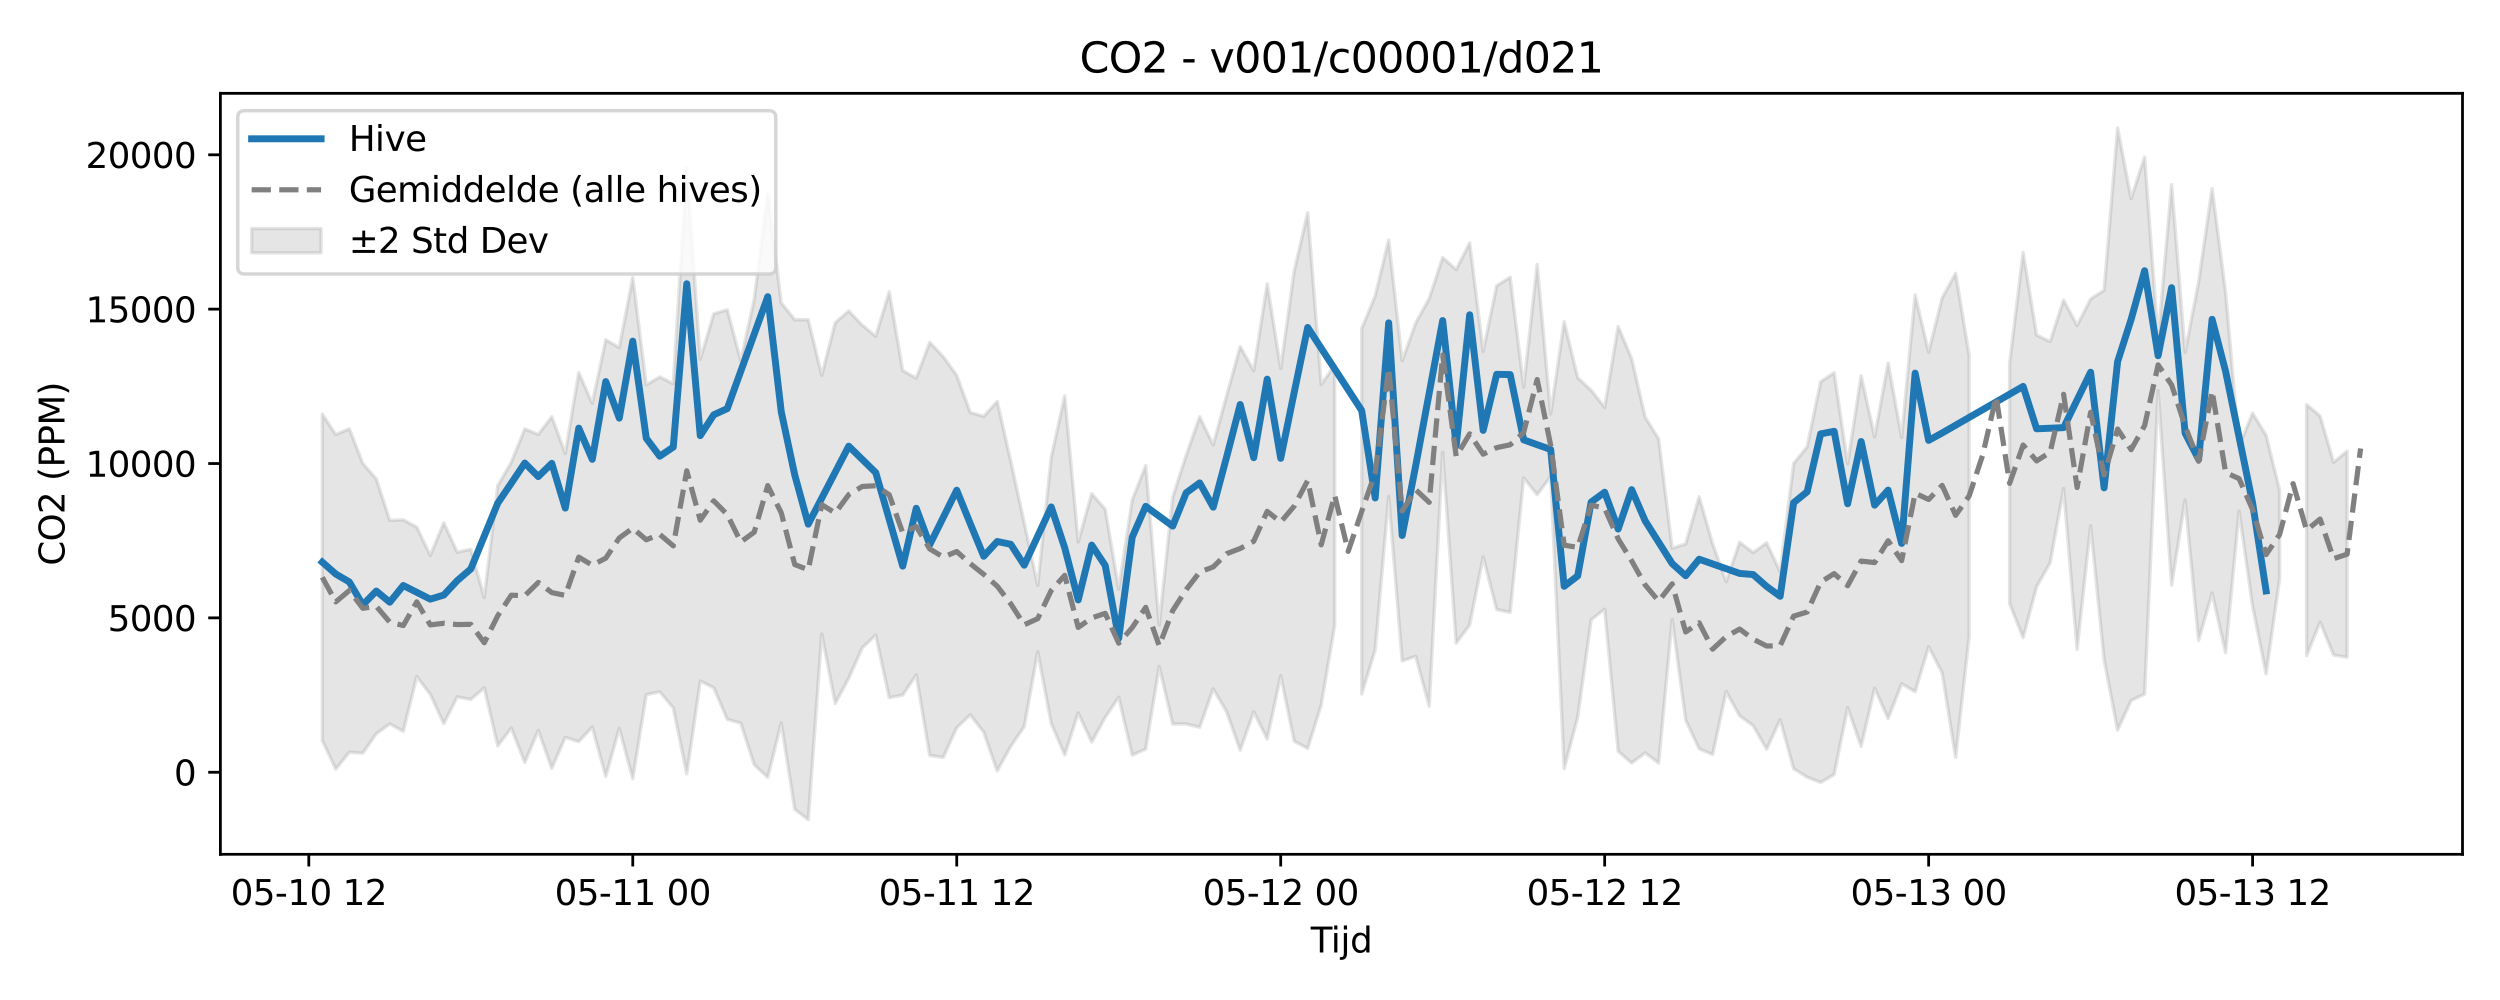 <?xml version="1.0" encoding="utf-8" standalone="no"?>
<!DOCTYPE svg PUBLIC "-//W3C//DTD SVG 1.1//EN"
  "http://www.w3.org/Graphics/SVG/1.1/DTD/svg11.dtd">
<svg xmlns:xlink="http://www.w3.org/1999/xlink" width="720pt" height="288pt" viewBox="0 0 720 288" xmlns="http://www.w3.org/2000/svg" version="1.1">
 <defs>
  <style type="text/css">*{stroke-linejoin: round; stroke-linecap: butt}</style>
 </defs>
 <g id="figure_1">
  <g id="patch_1">
   <path d="M 0 288 
L 720 288 
L 720 0 
L 0 0 
z
" style="fill: #ffffff"/>
  </g>
  <g id="axes_1">
   <g id="patch_2">
    <path d="M 63.47 246.04 
L 709.2 246.04 
L 709.2 26.88 
L 63.47 26.88 
z
" style="fill: #ffffff"/>
   </g>
   <g id="FillBetweenPolyCollection_1">
    <path d="M 92.821 119.268 
L 92.821 213.254 
L 96.709 221.523 
L 100.597 216.648 
L 104.484 216.908 
L 108.372 211.327 
L 112.259 208.482 
L 116.147 210.617 
L 120.035 194.828 
L 123.922 199.975 
L 127.81 208.416 
L 131.697 200.707 
L 135.585 201.433 
L 139.473 198.123 
L 143.36 214.783 
L 147.248 209.683 
L 151.135 219.596 
L 155.023 210.357 
L 158.911 221.294 
L 162.798 212.353 
L 166.686 213.606 
L 170.573 209.386 
L 174.461 223.613 
L 178.349 209.767 
L 182.236 224.298 
L 186.124 200.074 
L 190.011 199.239 
L 193.899 203.885 
L 197.787 222.888 
L 201.674 196.151 
L 205.562 198.084 
L 209.449 207.174 
L 213.337 208.282 
L 217.224 220.271 
L 221.112 223.9 
L 225 208.176 
L 228.887 233.098 
L 232.775 236.078 
L 236.662 182.583 
L 240.55 202.591 
L 244.438 195.349 
L 248.325 186.577 
L 252.213 182.918 
L 256.1 200.945 
L 259.988 200.171 
L 263.876 194.392 
L 267.763 217.563 
L 271.651 218.138 
L 275.538 209.58 
L 279.426 205.863 
L 283.314 210.913 
L 287.201 222.035 
L 291.089 214.981 
L 294.976 209.268 
L 298.864 187.723 
L 302.752 208.381 
L 306.639 217.4 
L 310.527 205.31 
L 314.414 213.727 
L 318.302 206.628 
L 322.19 200.806 
L 326.077 217.469 
L 329.965 215.745 
L 333.852 191.956 
L 337.74 208.524 
L 341.628 208.509 
L 345.515 209.456 
L 349.403 198.399 
L 353.29 205.061 
L 357.178 216.101 
L 361.066 205.011 
L 364.953 212.808 
L 368.841 194.599 
L 372.728 213.46 
L 376.616 215.535 
L 380.504 203.054 
L 384.391 180.105 
L 384.391 105.187 
L 384.391 105.187 
L 380.504 110.759 
L 376.616 61.248 
L 372.728 78.074 
L 368.841 106.117 
L 364.953 81.732 
L 361.066 106.756 
L 357.178 99.841 
L 353.29 113.848 
L 349.403 128.155 
L 345.515 120.031 
L 341.628 131.108 
L 337.74 143.195 
L 333.852 180.021 
L 329.965 134.096 
L 326.077 144.024 
L 322.19 169.663 
L 318.302 146.67 
L 314.414 142.199 
L 310.527 156.086 
L 306.639 114.007 
L 302.752 131.728 
L 298.864 168.614 
L 294.976 150.608 
L 291.089 132.792 
L 287.201 115.599 
L 283.314 119.915 
L 279.426 118.784 
L 275.538 108.1 
L 271.651 102.719 
L 267.763 98.595 
L 263.876 108.902 
L 259.988 106.752 
L 256.1 84.046 
L 252.213 96.86 
L 248.325 93.635 
L 244.438 89.549 
L 240.55 92.918 
L 236.662 108.097 
L 232.775 92.084 
L 228.887 92.093 
L 225 87.206 
L 221.112 55.803 
L 217.224 86.223 
L 213.337 103.895 
L 209.449 89.208 
L 205.562 90.396 
L 201.674 103.481 
L 197.787 48.279 
L 193.899 110.528 
L 190.011 108.557 
L 186.124 110.836 
L 182.236 79.941 
L 178.349 100.113 
L 174.461 97.877 
L 170.573 116.162 
L 166.686 107.307 
L 162.798 130.594 
L 158.911 120.031 
L 155.023 125.121 
L 151.135 123.532 
L 147.248 133.149 
L 143.36 139.859 
L 139.473 172.086 
L 135.585 158.186 
L 131.697 159.037 
L 127.81 150.584 
L 123.922 159.967 
L 120.035 151.835 
L 116.147 149.691 
L 112.259 149.885 
L 108.372 137.911 
L 104.484 133.472 
L 100.597 123.479 
L 96.709 125.157 
L 92.821 119.268 
z
" clip-path="url(#pc641523a9a)" style="fill: #808080; fill-opacity: 0.2; stroke: #808080; stroke-opacity: 0.2"/>
    <path d="M 392.166 94.669 
L 392.166 199.883 
L 396.054 187.154 
L 399.942 142.962 
L 403.829 190.366 
L 407.717 189.019 
L 411.604 203.358 
L 415.492 130.319 
L 419.38 185.243 
L 423.267 179.964 
L 427.155 160.409 
L 431.042 175.551 
L 434.93 176.34 
L 438.818 137.639 
L 442.705 142.462 
L 446.593 137.253 
L 450.48 221.35 
L 454.368 206.555 
L 458.256 178.507 
L 462.143 175.443 
L 466.031 216.361 
L 469.918 219.77 
L 473.806 216.814 
L 477.694 219.779 
L 481.581 178.41 
L 485.469 207.349 
L 489.356 215.67 
L 493.244 217.289 
L 497.132 199.164 
L 501.019 206.172 
L 504.907 208.981 
L 508.794 215.782 
L 512.682 207.28 
L 516.57 221.393 
L 520.457 223.828 
L 524.345 225.371 
L 528.232 223.057 
L 532.12 203.795 
L 536.008 214.947 
L 539.895 198.224 
L 543.783 206.952 
L 547.67 196.93 
L 551.558 199.213 
L 555.446 186.263 
L 559.333 193.778 
L 563.221 218.102 
L 567.108 183.413 
L 567.108 102.249 
L 567.108 102.249 
L 563.221 78.719 
L 559.333 85.817 
L 555.446 101.437 
L 551.558 84.914 
L 547.67 125.994 
L 543.783 104.533 
L 539.895 125.834 
L 536.008 108.219 
L 532.12 133.567 
L 528.232 107.341 
L 524.345 109.949 
L 520.457 128.693 
L 516.57 133.484 
L 512.682 164.658 
L 508.794 156.327 
L 504.907 159.157 
L 501.019 156.165 
L 497.132 167.523 
L 493.244 156.628 
L 489.356 143.08 
L 485.469 156.658 
L 481.581 157.883 
L 477.694 126.438 
L 473.806 120.124 
L 469.918 103.289 
L 466.031 94.035 
L 462.143 117.33 
L 458.256 112.404 
L 454.368 108.75 
L 450.48 92.658 
L 446.593 119.196 
L 442.705 76.165 
L 438.818 111.488 
L 434.93 79.864 
L 431.042 82.279 
L 427.155 101.198 
L 423.267 69.941 
L 419.38 77.647 
L 415.492 74.178 
L 411.604 85.982 
L 407.717 93.039 
L 403.829 103.929 
L 399.942 69.112 
L 396.054 85.203 
L 392.166 94.669 
z
" clip-path="url(#pc641523a9a)" style="fill: #808080; fill-opacity: 0.2; stroke: #808080; stroke-opacity: 0.2"/>
    <path d="M 578.771 104.565 
L 578.771 173.833 
L 582.659 183.661 
L 586.546 168.977 
L 590.434 162.133 
L 594.321 140.699 
L 598.209 187.047 
L 602.097 151.39 
L 605.984 190.002 
L 609.872 210.291 
L 613.759 201.753 
L 617.647 199.914 
L 621.535 112.528 
L 625.422 168.516 
L 629.31 143.987 
L 633.197 184.426 
L 637.085 170.84 
L 640.973 187.973 
L 644.86 147.21 
L 648.748 174.551 
L 652.635 194.069 
L 656.523 166.766 
L 656.523 141.122 
L 656.523 141.122 
L 652.635 125.366 
L 648.748 118.99 
L 644.86 128.491 
L 640.973 84.211 
L 637.085 54.3 
L 633.197 81.243 
L 629.31 101.407 
L 625.422 53.183 
L 621.535 97.64 
L 617.647 45.226 
L 613.759 57.232 
L 609.872 36.842 
L 605.984 83.597 
L 602.097 86.095 
L 598.209 93.761 
L 594.321 86.423 
L 590.434 98.364 
L 586.546 96.528 
L 582.659 72.687 
L 578.771 104.565 
z
" clip-path="url(#pc641523a9a)" style="fill: #808080; fill-opacity: 0.2; stroke: #808080; stroke-opacity: 0.2"/>
    <path d="M 664.298 116.536 
L 664.298 188.856 
L 668.186 179.192 
L 672.073 188.646 
L 675.961 189.291 
L 675.961 129.94 
L 675.961 129.94 
L 672.073 133.151 
L 668.186 119.799 
L 664.298 116.536 
z
" clip-path="url(#pc641523a9a)" style="fill: #808080; fill-opacity: 0.2; stroke: #808080; stroke-opacity: 0.2"/>
   </g>
   <g id="matplotlib.axis_1">
    <g id="xtick_1">
     <g id="line2d_1">
      <defs>
       <path id="m9d57c68e68" d="M 0 0 
L 0 3.5 
" style="stroke: #000000; stroke-width: 0.8"/>
      </defs>
      <g>
       <use xlink:href="#m9d57c68e68" x="88.934" y="246.04" style="stroke: #000000; stroke-width: 0.8"/>
      </g>
     </g>
     <g id="text_1">
      <!-- 05-10 12 -->
      <g transform="translate(66.453 260.638) scale(0.1 -0.1)">
       <defs>
        <path id="DejaVuSans-30" d="M 2034 4250 
Q 1547 4250 1301 3770 
Q 1056 3291 1056 2328 
Q 1056 1369 1301 889 
Q 1547 409 2034 409 
Q 2525 409 2770 889 
Q 3016 1369 3016 2328 
Q 3016 3291 2770 3770 
Q 2525 4250 2034 4250 
z
M 2034 4750 
Q 2819 4750 3233 4129 
Q 3647 3509 3647 2328 
Q 3647 1150 3233 529 
Q 2819 -91 2034 -91 
Q 1250 -91 836 529 
Q 422 1150 422 2328 
Q 422 3509 836 4129 
Q 1250 4750 2034 4750 
z
" transform="scale(0.016)"/>
        <path id="DejaVuSans-35" d="M 691 4666 
L 3169 4666 
L 3169 4134 
L 1269 4134 
L 1269 2991 
Q 1406 3038 1543 3061 
Q 1681 3084 1819 3084 
Q 2600 3084 3056 2656 
Q 3513 2228 3513 1497 
Q 3513 744 3044 326 
Q 2575 -91 1722 -91 
Q 1428 -91 1123 -41 
Q 819 9 494 109 
L 494 744 
Q 775 591 1075 516 
Q 1375 441 1709 441 
Q 2250 441 2565 725 
Q 2881 1009 2881 1497 
Q 2881 1984 2565 2268 
Q 2250 2553 1709 2553 
Q 1456 2553 1204 2497 
Q 953 2441 691 2322 
L 691 4666 
z
" transform="scale(0.016)"/>
        <path id="DejaVuSans-2d" d="M 313 2009 
L 1997 2009 
L 1997 1497 
L 313 1497 
L 313 2009 
z
" transform="scale(0.016)"/>
        <path id="DejaVuSans-31" d="M 794 531 
L 1825 531 
L 1825 4091 
L 703 3866 
L 703 4441 
L 1819 4666 
L 2450 4666 
L 2450 531 
L 3481 531 
L 3481 0 
L 794 0 
L 794 531 
z
" transform="scale(0.016)"/>
        <path id="DejaVuSans-20" transform="scale(0.016)"/>
        <path id="DejaVuSans-32" d="M 1228 531 
L 3431 531 
L 3431 0 
L 469 0 
L 469 531 
Q 828 903 1448 1529 
Q 2069 2156 2228 2338 
Q 2531 2678 2651 2914 
Q 2772 3150 2772 3378 
Q 2772 3750 2511 3984 
Q 2250 4219 1831 4219 
Q 1534 4219 1204 4116 
Q 875 4013 500 3803 
L 500 4441 
Q 881 4594 1212 4672 
Q 1544 4750 1819 4750 
Q 2544 4750 2975 4387 
Q 3406 4025 3406 3419 
Q 3406 3131 3298 2873 
Q 3191 2616 2906 2266 
Q 2828 2175 2409 1742 
Q 1991 1309 1228 531 
z
" transform="scale(0.016)"/>
       </defs>
       <use xlink:href="#DejaVuSans-30"/>
       <use xlink:href="#DejaVuSans-35" transform="translate(63.623 0)"/>
       <use xlink:href="#DejaVuSans-2d" transform="translate(127.246 0)"/>
       <use xlink:href="#DejaVuSans-31" transform="translate(163.33 0)"/>
       <use xlink:href="#DejaVuSans-30" transform="translate(226.953 0)"/>
       <use xlink:href="#DejaVuSans-20" transform="translate(290.576 0)"/>
       <use xlink:href="#DejaVuSans-31" transform="translate(322.363 0)"/>
       <use xlink:href="#DejaVuSans-32" transform="translate(385.986 0)"/>
      </g>
     </g>
    </g>
    <g id="xtick_2">
     <g id="line2d_2">
      <g>
       <use xlink:href="#m9d57c68e68" x="182.236" y="246.04" style="stroke: #000000; stroke-width: 0.8"/>
      </g>
     </g>
     <g id="text_2">
      <!-- 05-11 00 -->
      <g transform="translate(159.756 260.638) scale(0.1 -0.1)">
       <use xlink:href="#DejaVuSans-30"/>
       <use xlink:href="#DejaVuSans-35" transform="translate(63.623 0)"/>
       <use xlink:href="#DejaVuSans-2d" transform="translate(127.246 0)"/>
       <use xlink:href="#DejaVuSans-31" transform="translate(163.33 0)"/>
       <use xlink:href="#DejaVuSans-31" transform="translate(226.953 0)"/>
       <use xlink:href="#DejaVuSans-20" transform="translate(290.576 0)"/>
       <use xlink:href="#DejaVuSans-30" transform="translate(322.363 0)"/>
       <use xlink:href="#DejaVuSans-30" transform="translate(385.986 0)"/>
      </g>
     </g>
    </g>
    <g id="xtick_3">
     <g id="line2d_3">
      <g>
       <use xlink:href="#m9d57c68e68" x="275.538" y="246.04" style="stroke: #000000; stroke-width: 0.8"/>
      </g>
     </g>
     <g id="text_3">
      <!-- 05-11 12 -->
      <g transform="translate(253.058 260.638) scale(0.1 -0.1)">
       <use xlink:href="#DejaVuSans-30"/>
       <use xlink:href="#DejaVuSans-35" transform="translate(63.623 0)"/>
       <use xlink:href="#DejaVuSans-2d" transform="translate(127.246 0)"/>
       <use xlink:href="#DejaVuSans-31" transform="translate(163.33 0)"/>
       <use xlink:href="#DejaVuSans-31" transform="translate(226.953 0)"/>
       <use xlink:href="#DejaVuSans-20" transform="translate(290.576 0)"/>
       <use xlink:href="#DejaVuSans-31" transform="translate(322.363 0)"/>
       <use xlink:href="#DejaVuSans-32" transform="translate(385.986 0)"/>
      </g>
     </g>
    </g>
    <g id="xtick_4">
     <g id="line2d_4">
      <g>
       <use xlink:href="#m9d57c68e68" x="368.841" y="246.04" style="stroke: #000000; stroke-width: 0.8"/>
      </g>
     </g>
     <g id="text_4">
      <!-- 05-12 00 -->
      <g transform="translate(346.36 260.638) scale(0.1 -0.1)">
       <use xlink:href="#DejaVuSans-30"/>
       <use xlink:href="#DejaVuSans-35" transform="translate(63.623 0)"/>
       <use xlink:href="#DejaVuSans-2d" transform="translate(127.246 0)"/>
       <use xlink:href="#DejaVuSans-31" transform="translate(163.33 0)"/>
       <use xlink:href="#DejaVuSans-32" transform="translate(226.953 0)"/>
       <use xlink:href="#DejaVuSans-20" transform="translate(290.576 0)"/>
       <use xlink:href="#DejaVuSans-30" transform="translate(322.363 0)"/>
       <use xlink:href="#DejaVuSans-30" transform="translate(385.986 0)"/>
      </g>
     </g>
    </g>
    <g id="xtick_5">
     <g id="line2d_5">
      <g>
       <use xlink:href="#m9d57c68e68" x="462.143" y="246.04" style="stroke: #000000; stroke-width: 0.8"/>
      </g>
     </g>
     <g id="text_5">
      <!-- 05-12 12 -->
      <g transform="translate(439.663 260.638) scale(0.1 -0.1)">
       <use xlink:href="#DejaVuSans-30"/>
       <use xlink:href="#DejaVuSans-35" transform="translate(63.623 0)"/>
       <use xlink:href="#DejaVuSans-2d" transform="translate(127.246 0)"/>
       <use xlink:href="#DejaVuSans-31" transform="translate(163.33 0)"/>
       <use xlink:href="#DejaVuSans-32" transform="translate(226.953 0)"/>
       <use xlink:href="#DejaVuSans-20" transform="translate(290.576 0)"/>
       <use xlink:href="#DejaVuSans-31" transform="translate(322.363 0)"/>
       <use xlink:href="#DejaVuSans-32" transform="translate(385.986 0)"/>
      </g>
     </g>
    </g>
    <g id="xtick_6">
     <g id="line2d_6">
      <g>
       <use xlink:href="#m9d57c68e68" x="555.446" y="246.04" style="stroke: #000000; stroke-width: 0.8"/>
      </g>
     </g>
     <g id="text_6">
      <!-- 05-13 00 -->
      <g transform="translate(532.965 260.638) scale(0.1 -0.1)">
       <defs>
        <path id="DejaVuSans-33" d="M 2597 2516 
Q 3050 2419 3304 2112 
Q 3559 1806 3559 1356 
Q 3559 666 3084 287 
Q 2609 -91 1734 -91 
Q 1441 -91 1130 -33 
Q 819 25 488 141 
L 488 750 
Q 750 597 1062 519 
Q 1375 441 1716 441 
Q 2309 441 2620 675 
Q 2931 909 2931 1356 
Q 2931 1769 2642 2001 
Q 2353 2234 1838 2234 
L 1294 2234 
L 1294 2753 
L 1863 2753 
Q 2328 2753 2575 2939 
Q 2822 3125 2822 3475 
Q 2822 3834 2567 4026 
Q 2313 4219 1838 4219 
Q 1578 4219 1281 4162 
Q 984 4106 628 3988 
L 628 4550 
Q 988 4650 1302 4700 
Q 1616 4750 1894 4750 
Q 2613 4750 3031 4423 
Q 3450 4097 3450 3541 
Q 3450 3153 3228 2886 
Q 3006 2619 2597 2516 
z
" transform="scale(0.016)"/>
       </defs>
       <use xlink:href="#DejaVuSans-30"/>
       <use xlink:href="#DejaVuSans-35" transform="translate(63.623 0)"/>
       <use xlink:href="#DejaVuSans-2d" transform="translate(127.246 0)"/>
       <use xlink:href="#DejaVuSans-31" transform="translate(163.33 0)"/>
       <use xlink:href="#DejaVuSans-33" transform="translate(226.953 0)"/>
       <use xlink:href="#DejaVuSans-20" transform="translate(290.576 0)"/>
       <use xlink:href="#DejaVuSans-30" transform="translate(322.363 0)"/>
       <use xlink:href="#DejaVuSans-30" transform="translate(385.986 0)"/>
      </g>
     </g>
    </g>
    <g id="xtick_7">
     <g id="line2d_7">
      <g>
       <use xlink:href="#m9d57c68e68" x="648.748" y="246.04" style="stroke: #000000; stroke-width: 0.8"/>
      </g>
     </g>
     <g id="text_7">
      <!-- 05-13 12 -->
      <g transform="translate(626.267 260.638) scale(0.1 -0.1)">
       <use xlink:href="#DejaVuSans-30"/>
       <use xlink:href="#DejaVuSans-35" transform="translate(63.623 0)"/>
       <use xlink:href="#DejaVuSans-2d" transform="translate(127.246 0)"/>
       <use xlink:href="#DejaVuSans-31" transform="translate(163.33 0)"/>
       <use xlink:href="#DejaVuSans-33" transform="translate(226.953 0)"/>
       <use xlink:href="#DejaVuSans-20" transform="translate(290.576 0)"/>
       <use xlink:href="#DejaVuSans-31" transform="translate(322.363 0)"/>
       <use xlink:href="#DejaVuSans-32" transform="translate(385.986 0)"/>
      </g>
     </g>
    </g>
    <g id="text_8">
     <!-- Tijd -->
     <g transform="translate(377.485 274.317) scale(0.1 -0.1)">
      <defs>
       <path id="DejaVuSans-54" d="M -19 4666 
L 3928 4666 
L 3928 4134 
L 2272 4134 
L 2272 0 
L 1638 0 
L 1638 4134 
L -19 4134 
L -19 4666 
z
" transform="scale(0.016)"/>
       <path id="DejaVuSans-69" d="M 603 3500 
L 1178 3500 
L 1178 0 
L 603 0 
L 603 3500 
z
M 603 4863 
L 1178 4863 
L 1178 4134 
L 603 4134 
L 603 4863 
z
" transform="scale(0.016)"/>
       <path id="DejaVuSans-6a" d="M 603 3500 
L 1178 3500 
L 1178 -63 
Q 1178 -731 923 -1031 
Q 669 -1331 103 -1331 
L -116 -1331 
L -116 -844 
L 38 -844 
Q 366 -844 484 -692 
Q 603 -541 603 -63 
L 603 3500 
z
M 603 4863 
L 1178 4863 
L 1178 4134 
L 603 4134 
L 603 4863 
z
" transform="scale(0.016)"/>
       <path id="DejaVuSans-64" d="M 2906 2969 
L 2906 4863 
L 3481 4863 
L 3481 0 
L 2906 0 
L 2906 525 
Q 2725 213 2448 61 
Q 2172 -91 1784 -91 
Q 1150 -91 751 415 
Q 353 922 353 1747 
Q 353 2572 751 3078 
Q 1150 3584 1784 3584 
Q 2172 3584 2448 3432 
Q 2725 3281 2906 2969 
z
M 947 1747 
Q 947 1113 1208 752 
Q 1469 391 1925 391 
Q 2381 391 2643 752 
Q 2906 1113 2906 1747 
Q 2906 2381 2643 2742 
Q 2381 3103 1925 3103 
Q 1469 3103 1208 2742 
Q 947 2381 947 1747 
z
" transform="scale(0.016)"/>
      </defs>
      <use xlink:href="#DejaVuSans-54"/>
      <use xlink:href="#DejaVuSans-69" transform="translate(57.959 0)"/>
      <use xlink:href="#DejaVuSans-6a" transform="translate(85.742 0)"/>
      <use xlink:href="#DejaVuSans-64" transform="translate(113.525 0)"/>
     </g>
    </g>
   </g>
   <g id="matplotlib.axis_2">
    <g id="ytick_1">
     <g id="line2d_8">
      <defs>
       <path id="m4c12ff8456" d="M 0 0 
L -3.5 0 
" style="stroke: #000000; stroke-width: 0.8"/>
      </defs>
      <g>
       <use xlink:href="#m4c12ff8456" x="63.47" y="222.407" style="stroke: #000000; stroke-width: 0.8"/>
      </g>
     </g>
     <g id="text_9">
      <!-- 0 -->
      <g transform="translate(50.108 226.206) scale(0.1 -0.1)">
       <use xlink:href="#DejaVuSans-30"/>
      </g>
     </g>
    </g>
    <g id="ytick_2">
     <g id="line2d_9">
      <g>
       <use xlink:href="#m4c12ff8456" x="63.47" y="177.949" style="stroke: #000000; stroke-width: 0.8"/>
      </g>
     </g>
     <g id="text_10">
      <!-- 5000 -->
      <g transform="translate(31.02 181.749) scale(0.1 -0.1)">
       <use xlink:href="#DejaVuSans-35"/>
       <use xlink:href="#DejaVuSans-30" transform="translate(63.623 0)"/>
       <use xlink:href="#DejaVuSans-30" transform="translate(127.246 0)"/>
       <use xlink:href="#DejaVuSans-30" transform="translate(190.869 0)"/>
      </g>
     </g>
    </g>
    <g id="ytick_3">
     <g id="line2d_10">
      <g>
       <use xlink:href="#m4c12ff8456" x="63.47" y="133.492" style="stroke: #000000; stroke-width: 0.8"/>
      </g>
     </g>
     <g id="text_11">
      <!-- 10000 -->
      <g transform="translate(24.657 137.291) scale(0.1 -0.1)">
       <use xlink:href="#DejaVuSans-31"/>
       <use xlink:href="#DejaVuSans-30" transform="translate(63.623 0)"/>
       <use xlink:href="#DejaVuSans-30" transform="translate(127.246 0)"/>
       <use xlink:href="#DejaVuSans-30" transform="translate(190.869 0)"/>
       <use xlink:href="#DejaVuSans-30" transform="translate(254.492 0)"/>
      </g>
     </g>
    </g>
    <g id="ytick_4">
     <g id="line2d_11">
      <g>
       <use xlink:href="#m4c12ff8456" x="63.47" y="89.035" style="stroke: #000000; stroke-width: 0.8"/>
      </g>
     </g>
     <g id="text_12">
      <!-- 15000 -->
      <g transform="translate(24.657 92.834) scale(0.1 -0.1)">
       <use xlink:href="#DejaVuSans-31"/>
       <use xlink:href="#DejaVuSans-35" transform="translate(63.623 0)"/>
       <use xlink:href="#DejaVuSans-30" transform="translate(127.246 0)"/>
       <use xlink:href="#DejaVuSans-30" transform="translate(190.869 0)"/>
       <use xlink:href="#DejaVuSans-30" transform="translate(254.492 0)"/>
      </g>
     </g>
    </g>
    <g id="ytick_5">
     <g id="line2d_12">
      <g>
       <use xlink:href="#m4c12ff8456" x="63.47" y="44.577" style="stroke: #000000; stroke-width: 0.8"/>
      </g>
     </g>
     <g id="text_13">
      <!-- 20000 -->
      <g transform="translate(24.657 48.376) scale(0.1 -0.1)">
       <use xlink:href="#DejaVuSans-32"/>
       <use xlink:href="#DejaVuSans-30" transform="translate(63.623 0)"/>
       <use xlink:href="#DejaVuSans-30" transform="translate(127.246 0)"/>
       <use xlink:href="#DejaVuSans-30" transform="translate(190.869 0)"/>
       <use xlink:href="#DejaVuSans-30" transform="translate(254.492 0)"/>
      </g>
     </g>
    </g>
    <g id="text_14">
     <!-- CO2 (PPM) -->
     <g transform="translate(18.578 162.903) rotate(-90) scale(0.1 -0.1)">
      <defs>
       <path id="DejaVuSans-43" d="M 4122 4306 
L 4122 3641 
Q 3803 3938 3442 4084 
Q 3081 4231 2675 4231 
Q 1875 4231 1450 3742 
Q 1025 3253 1025 2328 
Q 1025 1406 1450 917 
Q 1875 428 2675 428 
Q 3081 428 3442 575 
Q 3803 722 4122 1019 
L 4122 359 
Q 3791 134 3420 21 
Q 3050 -91 2638 -91 
Q 1578 -91 968 557 
Q 359 1206 359 2328 
Q 359 3453 968 4101 
Q 1578 4750 2638 4750 
Q 3056 4750 3426 4639 
Q 3797 4528 4122 4306 
z
" transform="scale(0.016)"/>
       <path id="DejaVuSans-4f" d="M 2522 4238 
Q 1834 4238 1429 3725 
Q 1025 3213 1025 2328 
Q 1025 1447 1429 934 
Q 1834 422 2522 422 
Q 3209 422 3611 934 
Q 4013 1447 4013 2328 
Q 4013 3213 3611 3725 
Q 3209 4238 2522 4238 
z
M 2522 4750 
Q 3503 4750 4090 4092 
Q 4678 3434 4678 2328 
Q 4678 1225 4090 567 
Q 3503 -91 2522 -91 
Q 1538 -91 948 565 
Q 359 1222 359 2328 
Q 359 3434 948 4092 
Q 1538 4750 2522 4750 
z
" transform="scale(0.016)"/>
       <path id="DejaVuSans-28" d="M 1984 4856 
Q 1566 4138 1362 3434 
Q 1159 2731 1159 2009 
Q 1159 1288 1364 580 
Q 1569 -128 1984 -844 
L 1484 -844 
Q 1016 -109 783 600 
Q 550 1309 550 2009 
Q 550 2706 781 3412 
Q 1013 4119 1484 4856 
L 1984 4856 
z
" transform="scale(0.016)"/>
       <path id="DejaVuSans-50" d="M 1259 4147 
L 1259 2394 
L 2053 2394 
Q 2494 2394 2734 2622 
Q 2975 2850 2975 3272 
Q 2975 3691 2734 3919 
Q 2494 4147 2053 4147 
L 1259 4147 
z
M 628 4666 
L 2053 4666 
Q 2838 4666 3239 4311 
Q 3641 3956 3641 3272 
Q 3641 2581 3239 2228 
Q 2838 1875 2053 1875 
L 1259 1875 
L 1259 0 
L 628 0 
L 628 4666 
z
" transform="scale(0.016)"/>
       <path id="DejaVuSans-4d" d="M 628 4666 
L 1569 4666 
L 2759 1491 
L 3956 4666 
L 4897 4666 
L 4897 0 
L 4281 0 
L 4281 4097 
L 3078 897 
L 2444 897 
L 1241 4097 
L 1241 0 
L 628 0 
L 628 4666 
z
" transform="scale(0.016)"/>
       <path id="DejaVuSans-29" d="M 513 4856 
L 1013 4856 
Q 1481 4119 1714 3412 
Q 1947 2706 1947 2009 
Q 1947 1309 1714 600 
Q 1481 -109 1013 -844 
L 513 -844 
Q 928 -128 1133 580 
Q 1338 1288 1338 2009 
Q 1338 2731 1133 3434 
Q 928 4138 513 4856 
z
" transform="scale(0.016)"/>
      </defs>
      <use xlink:href="#DejaVuSans-43"/>
      <use xlink:href="#DejaVuSans-4f" transform="translate(69.824 0)"/>
      <use xlink:href="#DejaVuSans-32" transform="translate(148.535 0)"/>
      <use xlink:href="#DejaVuSans-20" transform="translate(212.158 0)"/>
      <use xlink:href="#DejaVuSans-28" transform="translate(243.945 0)"/>
      <use xlink:href="#DejaVuSans-50" transform="translate(282.959 0)"/>
      <use xlink:href="#DejaVuSans-50" transform="translate(343.262 0)"/>
      <use xlink:href="#DejaVuSans-4d" transform="translate(403.564 0)"/>
      <use xlink:href="#DejaVuSans-29" transform="translate(489.844 0)"/>
     </g>
    </g>
   </g>
   <g id="line2d_13">
    <path d="M 92.821 161.9 
L 96.709 165.324 
L 100.597 167.595 
L 104.484 174.197 
L 108.372 170.223 
L 112.259 173.437 
L 116.147 168.622 
L 123.922 172.552 
L 127.81 171.379 
L 131.697 167.204 
L 135.585 163.874 
L 143.36 144.894 
L 147.248 139.174 
L 151.135 133.359 
L 155.023 137.253 
L 158.911 133.445 
L 162.798 146.331 
L 166.686 123.308 
L 170.573 132.286 
L 174.461 109.891 
L 178.349 120.416 
L 182.236 98.252 
L 186.124 126.213 
L 190.011 131.391 
L 193.899 128.759 
L 197.787 81.726 
L 201.674 125.463 
L 205.562 119.457 
L 209.449 117.683 
L 221.112 85.451 
L 225 118.572 
L 228.887 136.786 
L 232.775 150.964 
L 244.438 128.499 
L 252.213 136.119 
L 259.988 163.047 
L 263.876 146.385 
L 267.763 156.863 
L 275.538 141.188 
L 279.426 150.777 
L 283.314 160.202 
L 287.201 155.952 
L 291.089 156.752 
L 294.976 162.775 
L 302.752 146.002 
L 306.639 157.77 
L 310.527 172.784 
L 314.414 156.992 
L 318.302 162.852 
L 322.19 183.827 
L 326.077 154.689 
L 329.965 145.825 
L 337.74 151.515 
L 341.628 141.924 
L 345.515 139.076 
L 349.403 146.074 
L 353.29 131.515 
L 357.178 116.5 
L 361.066 131.809 
L 364.953 109.203 
L 368.841 131.998 
L 372.728 112.997 
L 376.616 94.307 
L 392.166 118.216 
L 396.054 143.406 
L 399.942 92.982 
L 403.829 154.209 
L 407.717 134.137 
L 415.492 92.324 
L 419.38 128.397 
L 423.267 90.662 
L 427.155 123.947 
L 431.042 107.805 
L 434.93 107.885 
L 438.818 126.681 
L 446.593 129.455 
L 450.48 168.854 
L 454.368 165.866 
L 458.256 144.606 
L 462.143 141.757 
L 466.031 152.369 
L 469.918 141.02 
L 473.806 150.004 
L 481.581 162.309 
L 485.469 165.816 
L 489.356 161.053 
L 501.019 165.146 
L 504.907 165.466 
L 508.794 168.895 
L 512.682 171.734 
L 516.57 144.775 
L 520.457 141.634 
L 524.345 124.956 
L 528.232 124.218 
L 532.12 145.084 
L 536.008 127.155 
L 539.895 145.49 
L 543.783 141.154 
L 547.67 156.503 
L 551.558 107.464 
L 555.446 126.829 
L 559.333 124.698 
L 582.659 111.287 
L 586.546 123.498 
L 594.321 123.156 
L 602.097 107.2 
L 605.984 140.499 
L 609.872 104.132 
L 613.759 92.009 
L 617.647 77.974 
L 621.535 102.452 
L 625.422 82.855 
L 629.31 124.734 
L 633.197 132.283 
L 637.085 91.969 
L 640.973 106.951 
L 648.748 144.846 
L 652.635 170.178 
" clip-path="url(#pc641523a9a)" style="fill: none; stroke: #1f77b4; stroke-width: 2; stroke-linecap: square"/>
   </g>
   <g id="line2d_14">
    <path d="M 92.821 166.261 
L 96.709 173.34 
L 100.597 170.063 
L 104.484 175.19 
L 108.372 174.619 
L 112.259 179.184 
L 116.147 180.154 
L 120.035 173.331 
L 123.922 179.971 
L 127.81 179.5 
L 131.697 179.872 
L 135.585 179.81 
L 139.473 185.104 
L 143.36 177.321 
L 147.248 171.416 
L 151.135 171.564 
L 155.023 167.739 
L 158.911 170.663 
L 162.798 171.474 
L 166.686 160.456 
L 170.573 162.774 
L 174.461 160.745 
L 178.349 154.94 
L 182.236 152.12 
L 186.124 155.455 
L 190.011 153.898 
L 193.899 157.207 
L 197.787 135.584 
L 201.674 149.816 
L 205.562 144.24 
L 209.449 148.191 
L 213.337 156.088 
L 217.224 153.247 
L 221.112 139.851 
L 225 147.691 
L 228.887 162.595 
L 232.775 164.081 
L 236.662 145.34 
L 240.55 147.754 
L 244.438 142.449 
L 248.325 140.106 
L 252.213 139.889 
L 256.1 142.496 
L 259.988 153.462 
L 263.876 151.647 
L 267.763 158.079 
L 271.651 160.429 
L 275.538 158.84 
L 279.426 162.324 
L 283.314 165.414 
L 287.201 168.817 
L 291.089 173.886 
L 294.976 179.938 
L 298.864 178.168 
L 302.752 170.054 
L 306.639 165.703 
L 310.527 180.698 
L 314.414 177.963 
L 318.302 176.649 
L 322.19 185.235 
L 326.077 180.746 
L 329.965 174.92 
L 333.852 185.988 
L 337.74 175.859 
L 341.628 169.809 
L 345.515 164.743 
L 349.403 163.277 
L 353.29 159.454 
L 357.178 157.971 
L 361.066 155.883 
L 364.953 147.27 
L 368.841 150.358 
L 372.728 145.767 
L 376.616 138.391 
L 380.504 156.906 
L 384.391 142.646 
L 388.279 158.788 
L 392.166 147.276 
L 396.054 136.179 
L 399.942 106.037 
L 403.829 147.148 
L 407.717 141.029 
L 411.604 144.67 
L 415.492 102.249 
L 419.38 131.445 
L 423.267 124.953 
L 427.155 130.803 
L 431.042 128.915 
L 434.93 128.102 
L 438.818 124.564 
L 442.705 109.313 
L 446.593 128.224 
L 450.48 157.004 
L 454.368 157.652 
L 458.256 145.456 
L 462.143 146.386 
L 466.031 155.198 
L 469.918 161.53 
L 473.806 168.469 
L 477.694 173.109 
L 481.581 168.147 
L 485.469 182.004 
L 489.356 179.375 
L 493.244 186.958 
L 497.132 183.344 
L 501.019 181.169 
L 504.907 184.069 
L 508.794 186.055 
L 512.682 185.969 
L 516.57 177.438 
L 520.457 176.261 
L 524.345 167.66 
L 528.232 165.199 
L 532.12 168.681 
L 536.008 161.583 
L 539.895 162.029 
L 543.783 155.742 
L 547.67 161.462 
L 551.558 142.063 
L 555.446 143.85 
L 559.333 139.797 
L 563.221 148.41 
L 567.108 142.831 
L 570.996 131.109 
L 574.883 114.263 
L 578.771 139.199 
L 582.659 128.174 
L 586.546 132.753 
L 590.434 130.248 
L 594.321 113.561 
L 598.209 140.404 
L 602.097 118.743 
L 605.984 136.8 
L 609.872 123.566 
L 613.759 129.492 
L 617.647 122.57 
L 621.535 105.084 
L 625.422 110.849 
L 629.31 122.697 
L 633.197 132.835 
L 637.085 112.57 
L 640.973 136.092 
L 644.86 137.85 
L 648.748 146.771 
L 652.635 159.718 
L 656.523 153.944 
L 660.411 139.301 
L 664.298 152.696 
L 668.186 149.495 
L 672.073 160.899 
L 675.961 159.615 
L 679.849 129.162 
L 679.849 129.162 
" clip-path="url(#pc641523a9a)" style="fill: none; stroke-dasharray: 5.55,2.4; stroke-dashoffset: 0; stroke: #808080; stroke-width: 1.5"/>
   </g>
   <g id="patch_3">
    <path d="M 63.47 246.04 
L 63.47 26.88 
" style="fill: none; stroke: #000000; stroke-width: 0.8; stroke-linejoin: miter; stroke-linecap: square"/>
   </g>
   <g id="patch_4">
    <path d="M 709.2 246.04 
L 709.2 26.88 
" style="fill: none; stroke: #000000; stroke-width: 0.8; stroke-linejoin: miter; stroke-linecap: square"/>
   </g>
   <g id="patch_5">
    <path d="M 63.47 246.04 
L 709.2 246.04 
" style="fill: none; stroke: #000000; stroke-width: 0.8; stroke-linejoin: miter; stroke-linecap: square"/>
   </g>
   <g id="patch_6">
    <path d="M 63.47 26.88 
L 709.2 26.88 
" style="fill: none; stroke: #000000; stroke-width: 0.8; stroke-linejoin: miter; stroke-linecap: square"/>
   </g>
   <g id="text_15">
    <!-- CO2 - v001/c00001/d021 -->
    <g transform="translate(310.932 20.88) scale(0.12 -0.12)">
     <defs>
      <path id="DejaVuSans-76" d="M 191 3500 
L 800 3500 
L 1894 563 
L 2988 3500 
L 3597 3500 
L 2284 0 
L 1503 0 
L 191 3500 
z
" transform="scale(0.016)"/>
      <path id="DejaVuSans-2f" d="M 1625 4666 
L 2156 4666 
L 531 -594 
L 0 -594 
L 1625 4666 
z
" transform="scale(0.016)"/>
      <path id="DejaVuSans-63" d="M 3122 3366 
L 3122 2828 
Q 2878 2963 2633 3030 
Q 2388 3097 2138 3097 
Q 1578 3097 1268 2742 
Q 959 2388 959 1747 
Q 959 1106 1268 751 
Q 1578 397 2138 397 
Q 2388 397 2633 464 
Q 2878 531 3122 666 
L 3122 134 
Q 2881 22 2623 -34 
Q 2366 -91 2075 -91 
Q 1284 -91 818 406 
Q 353 903 353 1747 
Q 353 2603 823 3093 
Q 1294 3584 2113 3584 
Q 2378 3584 2631 3529 
Q 2884 3475 3122 3366 
z
" transform="scale(0.016)"/>
     </defs>
     <use xlink:href="#DejaVuSans-43"/>
     <use xlink:href="#DejaVuSans-4f" transform="translate(69.824 0)"/>
     <use xlink:href="#DejaVuSans-32" transform="translate(148.535 0)"/>
     <use xlink:href="#DejaVuSans-20" transform="translate(212.158 0)"/>
     <use xlink:href="#DejaVuSans-2d" transform="translate(243.945 0)"/>
     <use xlink:href="#DejaVuSans-20" transform="translate(280.029 0)"/>
     <use xlink:href="#DejaVuSans-76" transform="translate(311.816 0)"/>
     <use xlink:href="#DejaVuSans-30" transform="translate(370.996 0)"/>
     <use xlink:href="#DejaVuSans-30" transform="translate(434.619 0)"/>
     <use xlink:href="#DejaVuSans-31" transform="translate(498.242 0)"/>
     <use xlink:href="#DejaVuSans-2f" transform="translate(561.865 0)"/>
     <use xlink:href="#DejaVuSans-63" transform="translate(595.557 0)"/>
     <use xlink:href="#DejaVuSans-30" transform="translate(650.537 0)"/>
     <use xlink:href="#DejaVuSans-30" transform="translate(714.16 0)"/>
     <use xlink:href="#DejaVuSans-30" transform="translate(777.783 0)"/>
     <use xlink:href="#DejaVuSans-30" transform="translate(841.406 0)"/>
     <use xlink:href="#DejaVuSans-31" transform="translate(905.029 0)"/>
     <use xlink:href="#DejaVuSans-2f" transform="translate(968.652 0)"/>
     <use xlink:href="#DejaVuSans-64" transform="translate(1002.344 0)"/>
     <use xlink:href="#DejaVuSans-30" transform="translate(1065.82 0)"/>
     <use xlink:href="#DejaVuSans-32" transform="translate(1129.443 0)"/>
     <use xlink:href="#DejaVuSans-31" transform="translate(1193.066 0)"/>
    </g>
   </g>
   <g id="legend_1">
    <g id="patch_7">
     <path d="M 70.47 78.914 
L 221.414 78.914 
Q 223.414 78.914 223.414 76.914 
L 223.414 33.88 
Q 223.414 31.88 221.414 31.88 
L 70.47 31.88 
Q 68.47 31.88 68.47 33.88 
L 68.47 76.914 
Q 68.47 78.914 70.47 78.914 
z
" style="fill: #ffffff; opacity: 0.8; stroke: #cccccc; stroke-linejoin: miter"/>
    </g>
    <g id="line2d_15">
     <path d="M 72.47 39.978 
L 82.47 39.978 
L 92.47 39.978 
" style="fill: none; stroke: #1f77b4; stroke-width: 2; stroke-linecap: square"/>
    </g>
    <g id="text_16">
     <!-- Hive -->
     <g transform="translate(100.47 43.478) scale(0.1 -0.1)">
      <defs>
       <path id="DejaVuSans-48" d="M 628 4666 
L 1259 4666 
L 1259 2753 
L 3553 2753 
L 3553 4666 
L 4184 4666 
L 4184 0 
L 3553 0 
L 3553 2222 
L 1259 2222 
L 1259 0 
L 628 0 
L 628 4666 
z
" transform="scale(0.016)"/>
       <path id="DejaVuSans-65" d="M 3597 1894 
L 3597 1613 
L 953 1613 
Q 991 1019 1311 708 
Q 1631 397 2203 397 
Q 2534 397 2845 478 
Q 3156 559 3463 722 
L 3463 178 
Q 3153 47 2828 -22 
Q 2503 -91 2169 -91 
Q 1331 -91 842 396 
Q 353 884 353 1716 
Q 353 2575 817 3079 
Q 1281 3584 2069 3584 
Q 2775 3584 3186 3129 
Q 3597 2675 3597 1894 
z
M 3022 2063 
Q 3016 2534 2758 2815 
Q 2500 3097 2075 3097 
Q 1594 3097 1305 2825 
Q 1016 2553 972 2059 
L 3022 2063 
z
" transform="scale(0.016)"/>
      </defs>
      <use xlink:href="#DejaVuSans-48"/>
      <use xlink:href="#DejaVuSans-69" transform="translate(75.195 0)"/>
      <use xlink:href="#DejaVuSans-76" transform="translate(102.979 0)"/>
      <use xlink:href="#DejaVuSans-65" transform="translate(162.158 0)"/>
     </g>
    </g>
    <g id="line2d_16">
     <path d="M 72.47 54.657 
L 82.47 54.657 
L 92.47 54.657 
" style="fill: none; stroke-dasharray: 5.55,2.4; stroke-dashoffset: 0; stroke: #808080; stroke-width: 1.5"/>
    </g>
    <g id="text_17">
     <!-- Gemiddelde (alle hives) -->
     <g transform="translate(100.47 58.157) scale(0.1 -0.1)">
      <defs>
       <path id="DejaVuSans-47" d="M 3809 666 
L 3809 1919 
L 2778 1919 
L 2778 2438 
L 4434 2438 
L 4434 434 
Q 4069 175 3628 42 
Q 3188 -91 2688 -91 
Q 1594 -91 976 548 
Q 359 1188 359 2328 
Q 359 3472 976 4111 
Q 1594 4750 2688 4750 
Q 3144 4750 3555 4637 
Q 3966 4525 4313 4306 
L 4313 3634 
Q 3963 3931 3569 4081 
Q 3175 4231 2741 4231 
Q 1884 4231 1454 3753 
Q 1025 3275 1025 2328 
Q 1025 1384 1454 906 
Q 1884 428 2741 428 
Q 3075 428 3337 486 
Q 3600 544 3809 666 
z
" transform="scale(0.016)"/>
       <path id="DejaVuSans-6d" d="M 3328 2828 
Q 3544 3216 3844 3400 
Q 4144 3584 4550 3584 
Q 5097 3584 5394 3201 
Q 5691 2819 5691 2113 
L 5691 0 
L 5113 0 
L 5113 2094 
Q 5113 2597 4934 2840 
Q 4756 3084 4391 3084 
Q 3944 3084 3684 2787 
Q 3425 2491 3425 1978 
L 3425 0 
L 2847 0 
L 2847 2094 
Q 2847 2600 2669 2842 
Q 2491 3084 2119 3084 
Q 1678 3084 1418 2786 
Q 1159 2488 1159 1978 
L 1159 0 
L 581 0 
L 581 3500 
L 1159 3500 
L 1159 2956 
Q 1356 3278 1631 3431 
Q 1906 3584 2284 3584 
Q 2666 3584 2933 3390 
Q 3200 3197 3328 2828 
z
" transform="scale(0.016)"/>
       <path id="DejaVuSans-6c" d="M 603 4863 
L 1178 4863 
L 1178 0 
L 603 0 
L 603 4863 
z
" transform="scale(0.016)"/>
       <path id="DejaVuSans-61" d="M 2194 1759 
Q 1497 1759 1228 1600 
Q 959 1441 959 1056 
Q 959 750 1161 570 
Q 1363 391 1709 391 
Q 2188 391 2477 730 
Q 2766 1069 2766 1631 
L 2766 1759 
L 2194 1759 
z
M 3341 1997 
L 3341 0 
L 2766 0 
L 2766 531 
Q 2569 213 2275 61 
Q 1981 -91 1556 -91 
Q 1019 -91 701 211 
Q 384 513 384 1019 
Q 384 1609 779 1909 
Q 1175 2209 1959 2209 
L 2766 2209 
L 2766 2266 
Q 2766 2663 2505 2880 
Q 2244 3097 1772 3097 
Q 1472 3097 1187 3025 
Q 903 2953 641 2809 
L 641 3341 
Q 956 3463 1253 3523 
Q 1550 3584 1831 3584 
Q 2591 3584 2966 3190 
Q 3341 2797 3341 1997 
z
" transform="scale(0.016)"/>
       <path id="DejaVuSans-68" d="M 3513 2113 
L 3513 0 
L 2938 0 
L 2938 2094 
Q 2938 2591 2744 2837 
Q 2550 3084 2163 3084 
Q 1697 3084 1428 2787 
Q 1159 2491 1159 1978 
L 1159 0 
L 581 0 
L 581 4863 
L 1159 4863 
L 1159 2956 
Q 1366 3272 1645 3428 
Q 1925 3584 2291 3584 
Q 2894 3584 3203 3211 
Q 3513 2838 3513 2113 
z
" transform="scale(0.016)"/>
       <path id="DejaVuSans-73" d="M 2834 3397 
L 2834 2853 
Q 2591 2978 2328 3040 
Q 2066 3103 1784 3103 
Q 1356 3103 1142 2972 
Q 928 2841 928 2578 
Q 928 2378 1081 2264 
Q 1234 2150 1697 2047 
L 1894 2003 
Q 2506 1872 2764 1633 
Q 3022 1394 3022 966 
Q 3022 478 2636 193 
Q 2250 -91 1575 -91 
Q 1294 -91 989 -36 
Q 684 19 347 128 
L 347 722 
Q 666 556 975 473 
Q 1284 391 1588 391 
Q 1994 391 2212 530 
Q 2431 669 2431 922 
Q 2431 1156 2273 1281 
Q 2116 1406 1581 1522 
L 1381 1569 
Q 847 1681 609 1914 
Q 372 2147 372 2553 
Q 372 3047 722 3315 
Q 1072 3584 1716 3584 
Q 2034 3584 2315 3537 
Q 2597 3491 2834 3397 
z
" transform="scale(0.016)"/>
      </defs>
      <use xlink:href="#DejaVuSans-47"/>
      <use xlink:href="#DejaVuSans-65" transform="translate(77.49 0)"/>
      <use xlink:href="#DejaVuSans-6d" transform="translate(139.014 0)"/>
      <use xlink:href="#DejaVuSans-69" transform="translate(236.426 0)"/>
      <use xlink:href="#DejaVuSans-64" transform="translate(264.209 0)"/>
      <use xlink:href="#DejaVuSans-64" transform="translate(327.686 0)"/>
      <use xlink:href="#DejaVuSans-65" transform="translate(391.162 0)"/>
      <use xlink:href="#DejaVuSans-6c" transform="translate(452.686 0)"/>
      <use xlink:href="#DejaVuSans-64" transform="translate(480.469 0)"/>
      <use xlink:href="#DejaVuSans-65" transform="translate(543.945 0)"/>
      <use xlink:href="#DejaVuSans-20" transform="translate(605.469 0)"/>
      <use xlink:href="#DejaVuSans-28" transform="translate(637.256 0)"/>
      <use xlink:href="#DejaVuSans-61" transform="translate(676.27 0)"/>
      <use xlink:href="#DejaVuSans-6c" transform="translate(737.549 0)"/>
      <use xlink:href="#DejaVuSans-6c" transform="translate(765.332 0)"/>
      <use xlink:href="#DejaVuSans-65" transform="translate(793.115 0)"/>
      <use xlink:href="#DejaVuSans-20" transform="translate(854.639 0)"/>
      <use xlink:href="#DejaVuSans-68" transform="translate(886.426 0)"/>
      <use xlink:href="#DejaVuSans-69" transform="translate(949.805 0)"/>
      <use xlink:href="#DejaVuSans-76" transform="translate(977.588 0)"/>
      <use xlink:href="#DejaVuSans-65" transform="translate(1036.768 0)"/>
      <use xlink:href="#DejaVuSans-73" transform="translate(1098.291 0)"/>
      <use xlink:href="#DejaVuSans-29" transform="translate(1150.391 0)"/>
     </g>
    </g>
    <g id="patch_8">
     <path d="M 72.47 72.835 
L 92.47 72.835 
L 92.47 65.835 
L 72.47 65.835 
z
" style="fill: #808080; fill-opacity: 0.2; stroke: #808080; stroke-opacity: 0.2; stroke-linejoin: miter"/>
    </g>
    <g id="text_18">
     <!-- ±2 Std Dev -->
     <g transform="translate(100.47 72.835) scale(0.1 -0.1)">
      <defs>
       <path id="DejaVuSans-b1" d="M 2944 4013 
L 2944 2803 
L 4684 2803 
L 4684 2272 
L 2944 2272 
L 2944 1063 
L 2419 1063 
L 2419 2272 
L 678 2272 
L 678 2803 
L 2419 2803 
L 2419 4013 
L 2944 4013 
z
M 678 531 
L 4684 531 
L 4684 0 
L 678 0 
L 678 531 
z
" transform="scale(0.016)"/>
       <path id="DejaVuSans-53" d="M 3425 4513 
L 3425 3897 
Q 3066 4069 2747 4153 
Q 2428 4238 2131 4238 
Q 1616 4238 1336 4038 
Q 1056 3838 1056 3469 
Q 1056 3159 1242 3001 
Q 1428 2844 1947 2747 
L 2328 2669 
Q 3034 2534 3370 2195 
Q 3706 1856 3706 1288 
Q 3706 609 3251 259 
Q 2797 -91 1919 -91 
Q 1588 -91 1214 -16 
Q 841 59 441 206 
L 441 856 
Q 825 641 1194 531 
Q 1563 422 1919 422 
Q 2459 422 2753 634 
Q 3047 847 3047 1241 
Q 3047 1584 2836 1778 
Q 2625 1972 2144 2069 
L 1759 2144 
Q 1053 2284 737 2584 
Q 422 2884 422 3419 
Q 422 4038 858 4394 
Q 1294 4750 2059 4750 
Q 2388 4750 2728 4690 
Q 3069 4631 3425 4513 
z
" transform="scale(0.016)"/>
       <path id="DejaVuSans-74" d="M 1172 4494 
L 1172 3500 
L 2356 3500 
L 2356 3053 
L 1172 3053 
L 1172 1153 
Q 1172 725 1289 603 
Q 1406 481 1766 481 
L 2356 481 
L 2356 0 
L 1766 0 
Q 1100 0 847 248 
Q 594 497 594 1153 
L 594 3053 
L 172 3053 
L 172 3500 
L 594 3500 
L 594 4494 
L 1172 4494 
z
" transform="scale(0.016)"/>
       <path id="DejaVuSans-44" d="M 1259 4147 
L 1259 519 
L 2022 519 
Q 2988 519 3436 956 
Q 3884 1394 3884 2338 
Q 3884 3275 3436 3711 
Q 2988 4147 2022 4147 
L 1259 4147 
z
M 628 4666 
L 1925 4666 
Q 3281 4666 3915 4102 
Q 4550 3538 4550 2338 
Q 4550 1131 3912 565 
Q 3275 0 1925 0 
L 628 0 
L 628 4666 
z
" transform="scale(0.016)"/>
      </defs>
      <use xlink:href="#DejaVuSans-b1"/>
      <use xlink:href="#DejaVuSans-32" transform="translate(83.789 0)"/>
      <use xlink:href="#DejaVuSans-20" transform="translate(147.412 0)"/>
      <use xlink:href="#DejaVuSans-53" transform="translate(179.199 0)"/>
      <use xlink:href="#DejaVuSans-74" transform="translate(242.676 0)"/>
      <use xlink:href="#DejaVuSans-64" transform="translate(281.885 0)"/>
      <use xlink:href="#DejaVuSans-20" transform="translate(345.361 0)"/>
      <use xlink:href="#DejaVuSans-44" transform="translate(377.148 0)"/>
      <use xlink:href="#DejaVuSans-65" transform="translate(454.15 0)"/>
      <use xlink:href="#DejaVuSans-76" transform="translate(515.674 0)"/>
     </g>
    </g>
   </g>
  </g>
 </g>
 <defs>
  <clipPath id="pc641523a9a">
   <rect x="63.47" y="26.88" width="645.73" height="219.16"/>
  </clipPath>
 </defs>
</svg>
